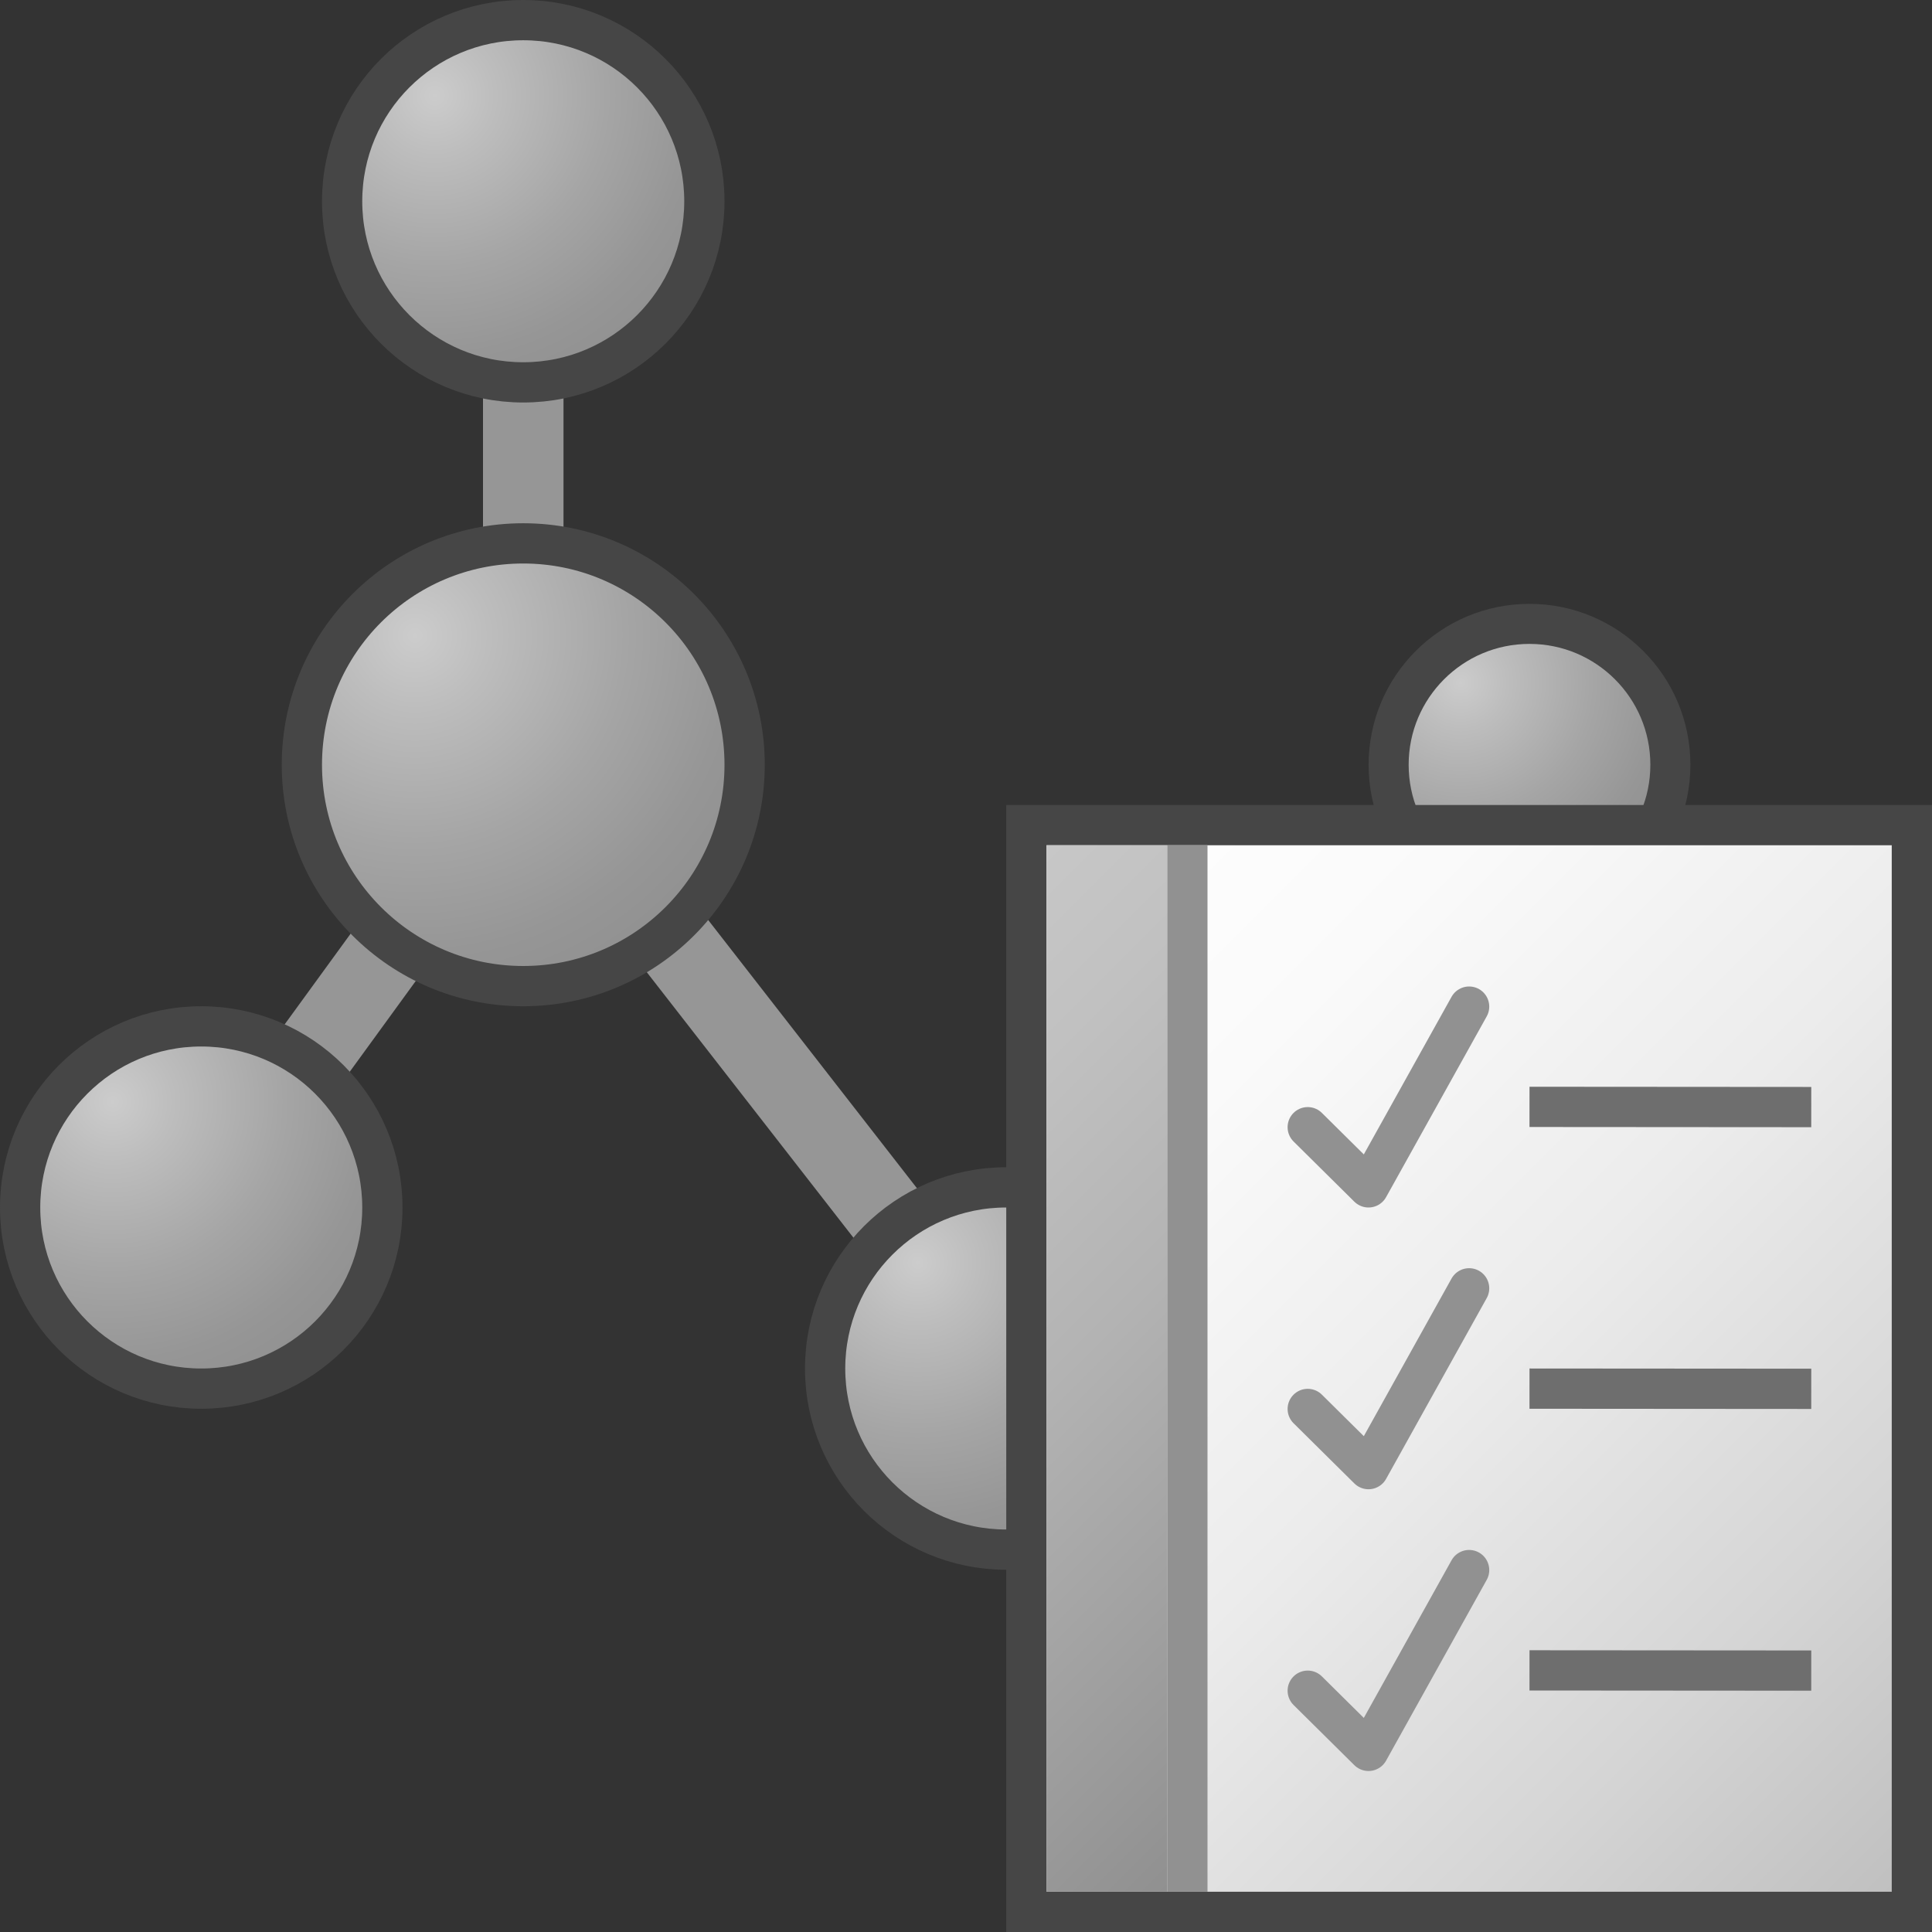 <?xml version="1.0" encoding="UTF-8"?>
<svg id="Layer_1" data-name="Layer 1" xmlns="http://www.w3.org/2000/svg" xmlns:xlink="http://www.w3.org/1999/xlink" viewBox="0 0 48 48">
  <rect x="0" y="0" width="48" height="48" fill="#333333" stroke="none"/>
  <defs>
    <radialGradient id="radial-gradient" cx="44.488" cy="17.823" fx="44.488" fy="17.823" r="6.321" gradientTransform="translate(-5.975 .025) scale(.95)" gradientUnits="userSpaceOnUse">
      <stop offset="0" stop-color="#cccccc"/>
      <stop offset=".195" stop-color="#bdbdbd"/>
      <stop offset=".554" stop-color="#a5a5a5"/>
      <stop offset=".835" stop-color="#969696"/>
      <stop offset="1" stop-color="#919191"/>
    </radialGradient>
    <radialGradient id="radial-gradient-2" cx="30.289" cy="32.998" fx="30.289" fy="32.998" r="8.127" xlink:href="#radial-gradient"/>
    <radialGradient id="radial-gradient-3" cx="17.142" cy="16.593" fx="17.142" fy="16.593" r="9.933" xlink:href="#radial-gradient"/>
    <radialGradient id="radial-gradient-4" cx="21.807" cy="-42.055" fx="21.807" fy="-42.055" r="9.03" gradientTransform="translate(-15.846 63.33) scale(.855)" xlink:href="#radial-gradient"/>
    <radialGradient id="radial-gradient-5" cx="31.164" cy="-71.295" fx="31.164" fy="-71.295" r="9.03" gradientTransform="translate(-15.846 63.33) scale(.855)" xlink:href="#radial-gradient"/>
    <linearGradient id="linear-gradient" x1="24.25" y1="26.25" x2="48.75" y2="1.75" gradientTransform="translate(0 48) scale(1 -1)" gradientUnits="userSpaceOnUse">
      <stop offset="0" stop-color="#ffffff"/>
      <stop offset=".232" stop-color="#fafafa"/>
      <stop offset=".496" stop-color="#ececec"/>
      <stop offset=".775" stop-color="#d5d5d5"/>
      <stop offset="1" stop-color="#bebebe"/>
    </linearGradient>
    <linearGradient id="Dark_Blue_Grad_2" data-name="Dark Blue Grad 2" x1="20.25" y1="26.75" x2="34.75" y2="41.25" gradientUnits="userSpaceOnUse">
      <stop offset="0" stop-color="#c7c7c7"/>
      <stop offset=".177" stop-color="#c1c1c1"/>
      <stop offset=".464" stop-color="#b3b3b3"/>
      <stop offset=".822" stop-color="#9c9c9c"/>
      <stop offset="1" stop-color="#909090"/>
    </linearGradient>
  </defs>
  <g>
    <polyline points="13 9 13 19 5 30" fill="none" stroke="#969696" stroke-linejoin="round" stroke-width="2"/>
    <polyline points="13.166 18.796 25 34 38 19" fill="none" stroke="#969696" stroke-linejoin="round" stroke-width="2"/>
    <path d="m41.5,19.001c0,1.933-1.567,3.499-3.501,3.499-1.933,0-3.499-1.567-3.499-3.499,0-1.934,1.567-3.501,3.499-3.501,1.934,0,3.501,1.567,3.501,3.501Z" fill="url(#radial-gradient)" stroke="#464646" stroke-linecap="round" stroke-linejoin="round" stroke-width=".995"/>
    <path d="m29.5,34.001c0,2.485-2.014,4.499-4.501,4.499-2.485,0-4.499-2.014-4.499-4.499,0-2.486,2.014-4.501,4.499-4.501,2.486,0,4.501,2.014,4.501,4.501Z" fill="url(#radial-gradient-2)" stroke="#464646" stroke-linecap="round" stroke-linejoin="round"/>
    <path d="m18.5,19.001c0,3.037-2.462,5.499-5.501,5.499-3.037,0-5.499-2.462-5.499-5.499,0-3.039,2.462-5.501,5.499-5.501,3.039,0,5.501,2.462,5.501,5.501Z" fill="url(#radial-gradient-3)" stroke="#464646" stroke-linecap="round" stroke-linejoin="round"/>
    <path d="m9.5,30.001c0,2.485-2.014,4.499-4.501,4.499-2.485,0-4.499-2.014-4.499-4.499,0-2.486,2.014-4.501,4.499-4.501,2.486,0,4.501,2.014,4.501,4.501Z" fill="url(#radial-gradient-4)" stroke="#464646" stroke-linecap="round" stroke-linejoin="round"/>
    <path d="m17.5,5.001c0,2.485-2.014,4.499-4.501,4.499-2.485,0-4.499-2.014-4.499-4.499C8.5,2.514,10.514.5,12.999.5c2.486,0,4.501,2.014,4.501,4.501Z" fill="url(#radial-gradient-5)" stroke="#464646" stroke-linecap="round" stroke-linejoin="round"/>
  </g>
  <rect x="25.5" y="20.5" width="22" height="27" fill="url(#linear-gradient)" stroke="#464646" stroke-miterlimit="10"/>
  <rect x="26" y="21" width="3" height="26" fill="url(#Dark_Blue_Grad_2)"/>
  <line x1="38" y1="27.5" x2="45" y2="27.505" fill="none" stroke="#6e6e6e"/>
  <line x1="38" y1="34.5" x2="45" y2="34.505" fill="none" stroke="#6e6e6e"/>
  <line x1="38" y1="41.5" x2="45" y2="41.505" fill="none" stroke="#6e6e6e"/>
  <polyline points="36.5 25.009 34 29.5 32.49 28.005" fill="none" stroke="#919191" stroke-linecap="round" stroke-linejoin="round"/>
  <polyline points="36.5 32.008 34 36.5 32.49 35.005" fill="none" stroke="#919191" stroke-linecap="round" stroke-linejoin="round"/>
  <polyline points="36.5 39.008 34 43.5 32.49 42.005" fill="none" stroke="#919191" stroke-linecap="round" stroke-linejoin="round"/>
  <line x1="29.5" y1="21" x2="29.5" y2="47" fill="none" stroke="#919191" stroke-linejoin="round"/>
</svg>
